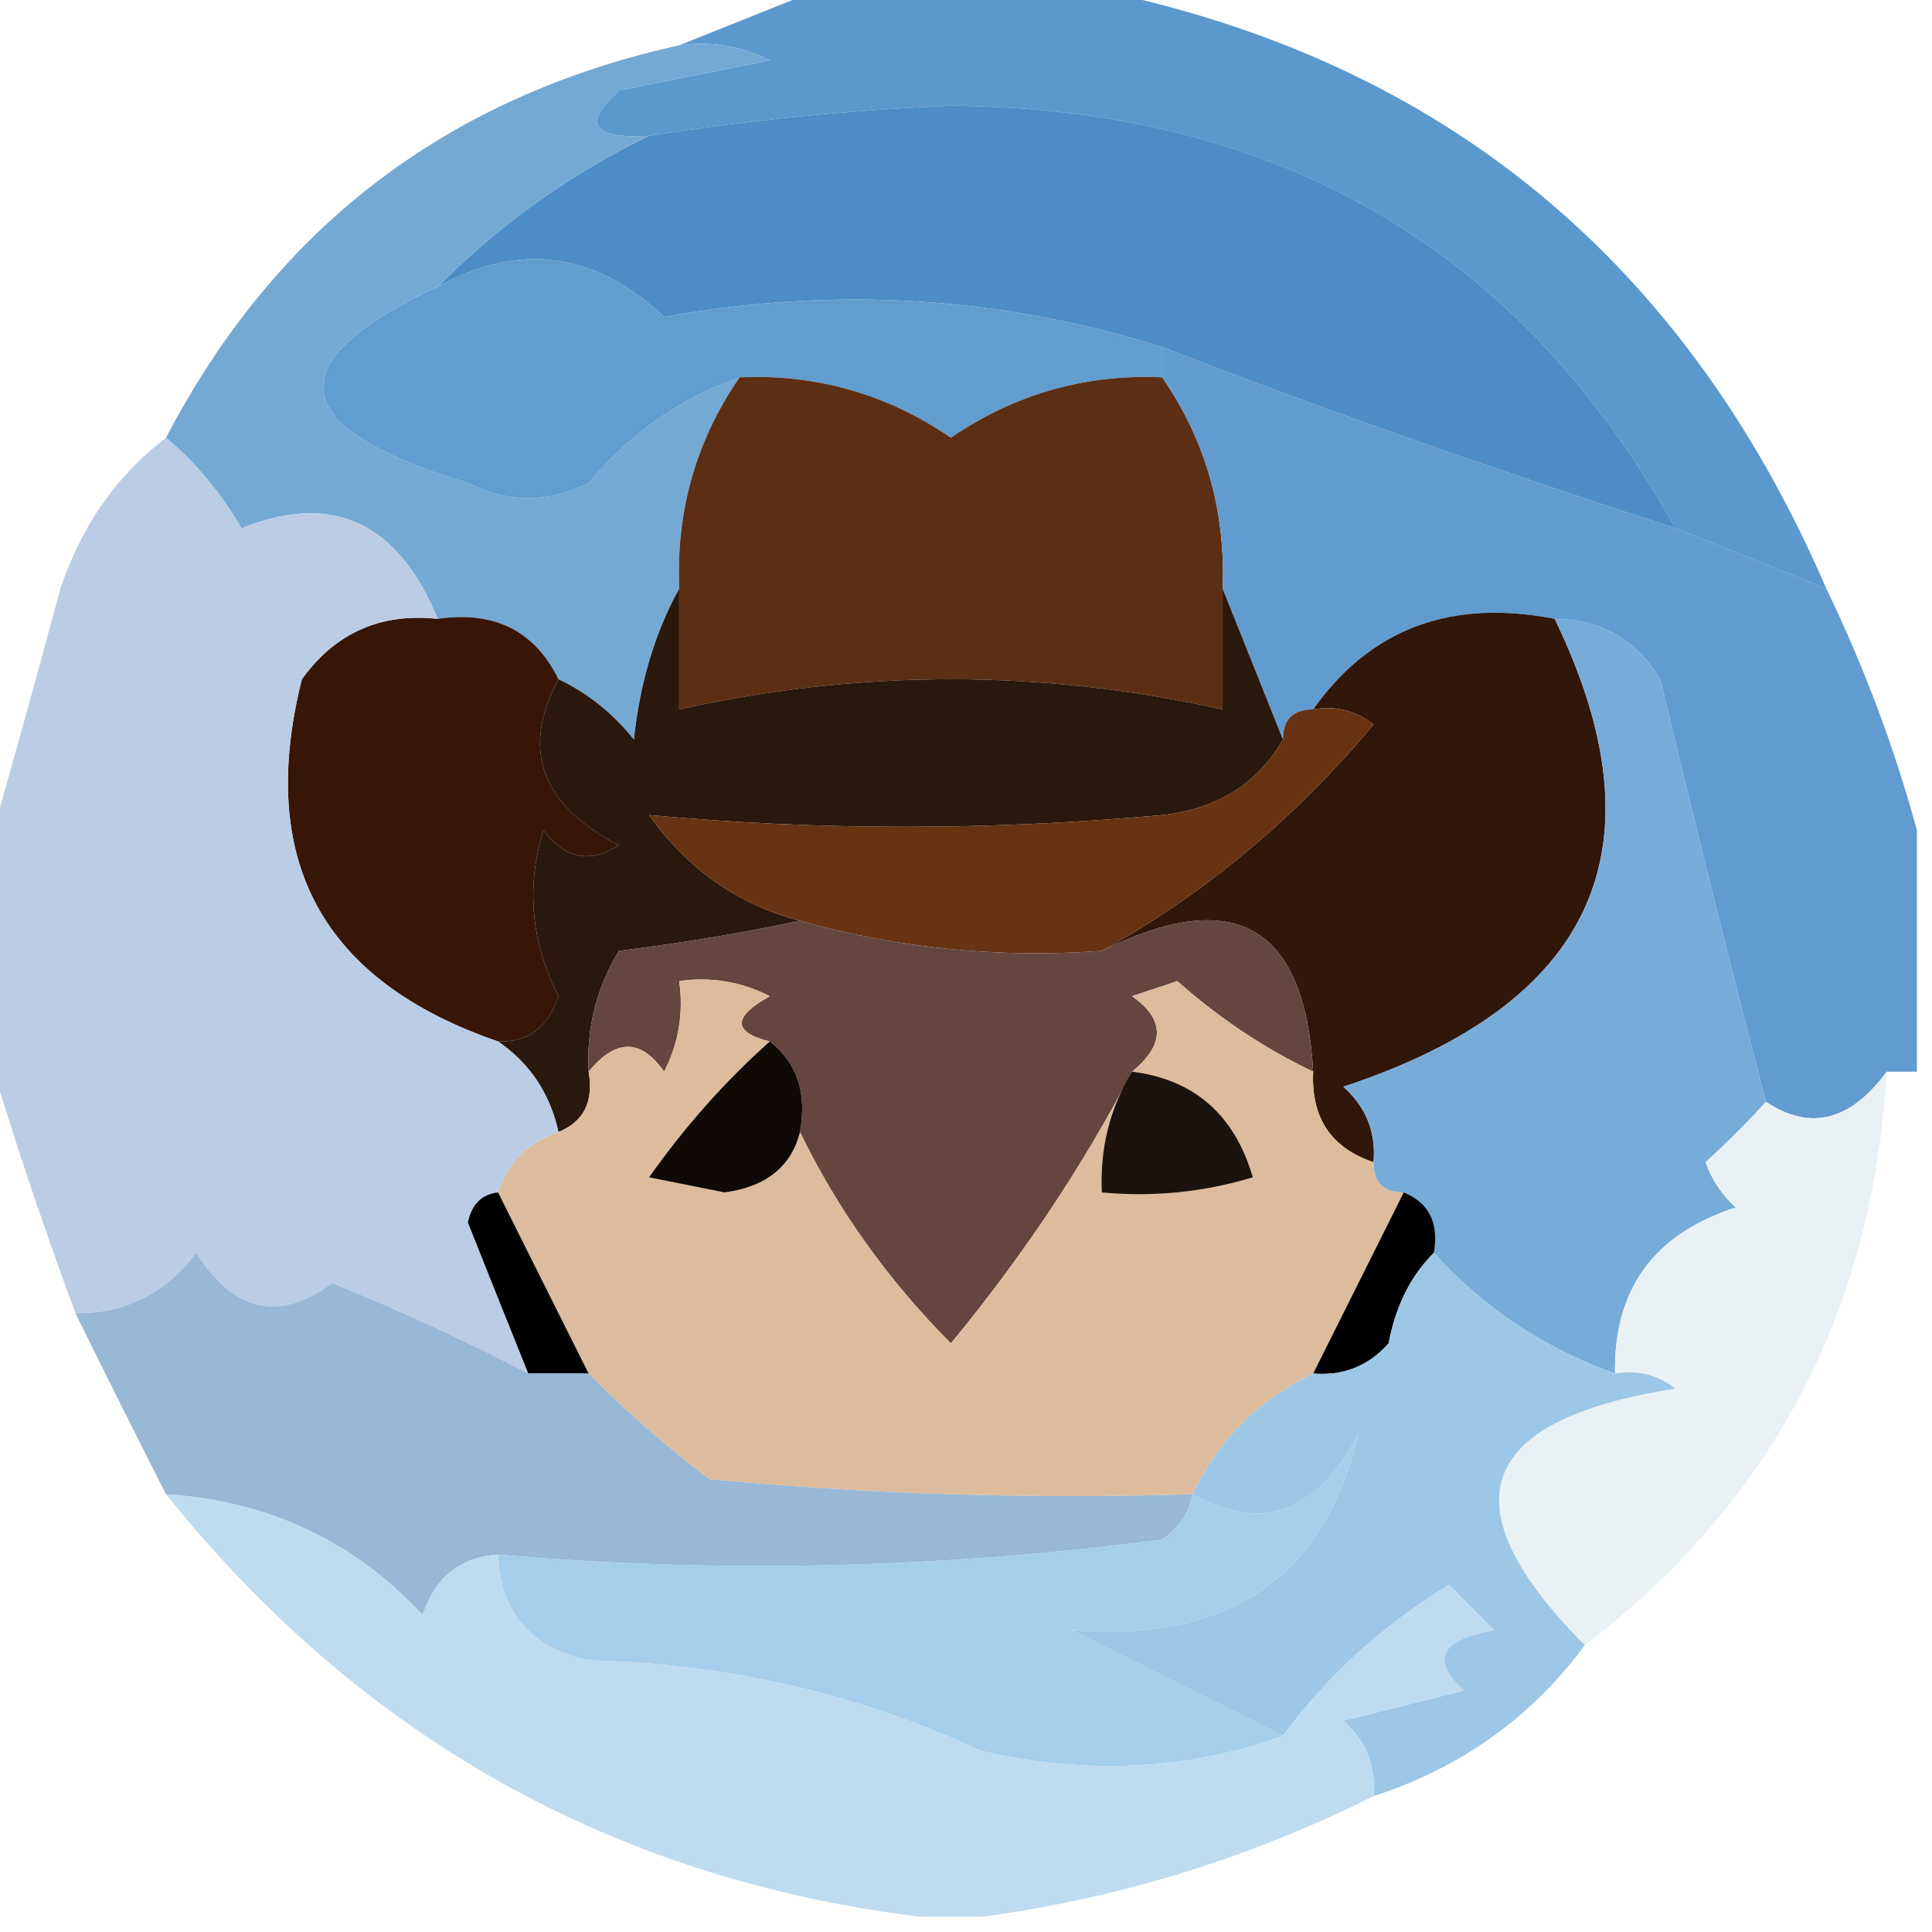 <?xml version="1.0" encoding="UTF-8"?>
<!DOCTYPE svg PUBLIC "-//W3C//DTD SVG 1.1//EN" "http://www.w3.org/Graphics/SVG/1.1/DTD/svg11.dtd">
<svg xmlns="http://www.w3.org/2000/svg" version="1.1" width="64px" height="64px" style="shape-rendering:geometricPrecision; text-rendering:geometricPrecision; image-rendering:optimizeQuality; fill-rule:evenodd; clip-rule:evenodd" xmlns:xlink="http://www.w3.org/1999/xlink">
<g><path style="opacity:0.999" fill="#5a98cd" d="M 27.5,-0.5 C 30.167,-0.5 32.833,-0.5 35.5,-0.5C 47.352,1.678 55.686,8.345 60.5,19.5C 58.833,18.833 57.167,18.167 55.5,17.5C 50.364,8.255 42.364,3.588 31.5,3.5C 28.133,3.645 24.799,3.978 21.5,4.5C 19.621,4.607 19.288,4.107 20.5,3C 22.167,2.667 23.833,2.333 25.5,2C 24.552,1.517 23.552,1.351 22.5,1.5C 24.167,0.833 25.833,0.167 27.5,-0.5 Z"/></g>
<g><path style="opacity:1" fill="#4c8dc7" d="M 55.5,17.5 C 49.279,15.483 43.612,13.483 38.5,11.5C 33.14,9.813 27.64,9.479 22,10.5C 19.712,8.344 17.212,8.01 14.5,9.5C 16.576,7.416 18.91,5.749 21.5,4.5C 24.799,3.978 28.133,3.645 31.5,3.5C 42.364,3.588 50.364,8.255 55.5,17.5 Z"/></g>
<g><path style="opacity:1" fill="#74a9d4" d="M 22.5,1.5 C 23.552,1.351 24.552,1.517 25.5,2C 23.833,2.333 22.167,2.667 20.5,3C 19.288,4.107 19.621,4.607 21.5,4.5C 18.91,5.749 16.576,7.416 14.5,9.5C 9.127,12.012 9.461,14.179 15.5,16C 16.833,16.667 18.167,16.667 19.5,16C 20.884,14.351 22.551,13.184 24.5,12.5C 23.061,14.588 22.394,16.921 22.5,19.5C 21.698,20.952 21.198,22.618 21,24.5C 20.292,23.619 19.458,22.953 18.5,22.5C 17.713,20.896 16.38,20.229 14.5,20.5C 13.177,17.289 11.01,16.289 8,17.5C 7.302,16.309 6.469,15.309 5.5,14.5C 9.131,7.539 14.798,3.206 22.5,1.5 Z"/></g>
<g><path style="opacity:1" fill="#619dcf" d="M 38.5,11.5 C 38.5,11.833 38.5,12.167 38.5,12.5C 35.951,12.387 33.618,13.054 31.5,14.5C 29.382,13.054 27.049,12.387 24.5,12.5C 22.551,13.184 20.884,14.351 19.5,16C 18.167,16.667 16.833,16.667 15.5,16C 9.461,14.179 9.127,12.012 14.5,9.5C 17.212,8.01 19.712,8.344 22,10.5C 27.64,9.479 33.14,9.813 38.5,11.5 Z"/></g>
<g><path style="opacity:1" fill="#5c2e13" d="M 24.5,12.5 C 27.049,12.387 29.382,13.054 31.5,14.5C 33.618,13.054 35.951,12.387 38.5,12.5C 39.94,14.588 40.606,16.921 40.5,19.5C 40.5,20.833 40.5,22.167 40.5,23.5C 34.5,22.167 28.5,22.167 22.5,23.5C 22.5,22.167 22.5,20.833 22.5,19.5C 22.394,16.921 23.061,14.588 24.5,12.5 Z"/></g>
<g><path style="opacity:1" fill="#629bd0" d="M 38.5,11.5 C 43.612,13.483 49.279,15.483 55.5,17.5C 57.167,18.167 58.833,18.833 60.5,19.5C 61.749,22.087 62.749,24.754 63.5,27.5C 63.5,30.167 63.5,32.833 63.5,35.5C 63.167,35.5 62.833,35.5 62.5,35.5C 61.295,37.138 59.962,37.471 58.5,36.5C 57.291,31.882 56.125,27.215 55,22.5C 54.184,21.177 53.017,20.511 51.5,20.5C 48.058,19.828 45.391,20.828 43.5,23.5C 42.833,23.5 42.5,23.833 42.5,24.5C 41.833,22.833 41.167,21.167 40.5,19.5C 40.606,16.921 39.94,14.588 38.5,12.5C 38.5,12.167 38.5,11.833 38.5,11.5 Z"/></g>
<g><path style="opacity:1" fill="#371607" d="M 14.5,20.5 C 16.38,20.229 17.713,20.896 18.5,22.5C 17.251,24.828 17.918,26.662 20.5,28C 19.551,28.617 18.718,28.451 18,27.5C 17.424,29.377 17.591,31.211 18.5,33C 18.164,34.03 17.497,34.53 16.5,34.5C 10.663,32.495 8.496,28.495 10,22.5C 11.11,20.963 12.61,20.297 14.5,20.5 Z"/></g>
<g><path style="opacity:1" fill="#31160a" d="M 51.5,20.5 C 55.173,28.078 52.84,33.245 44.5,36C 45.252,36.671 45.586,37.504 45.5,38.5C 44.094,38.027 43.427,37.027 43.5,35.5C 43.225,30.652 40.892,29.319 36.5,31.5C 39.894,29.618 42.894,27.118 45.5,24C 44.906,23.536 44.239,23.369 43.5,23.5C 45.391,20.828 48.058,19.828 51.5,20.5 Z"/></g>
<g><path style="opacity:1" fill="#2b180c" d="M 22.5,19.5 C 22.5,20.833 22.5,22.167 22.5,23.5C 28.5,22.167 34.5,22.167 40.5,23.5C 40.5,22.167 40.5,20.833 40.5,19.5C 41.167,21.167 41.833,22.833 42.5,24.5C 41.653,25.966 40.32,26.8 38.5,27C 32.782,27.517 27.115,27.517 21.5,27C 22.789,28.802 24.456,29.969 26.5,30.5C 24.595,30.905 22.595,31.239 20.5,31.5C 19.754,32.736 19.421,34.069 19.5,35.5C 19.672,36.492 19.338,37.158 18.5,37.5C 18.218,36.222 17.551,35.222 16.5,34.5C 17.497,34.53 18.164,34.03 18.5,33C 17.591,31.211 17.424,29.377 18,27.5C 18.718,28.451 19.551,28.617 20.5,28C 17.918,26.662 17.251,24.828 18.5,22.5C 19.458,22.953 20.292,23.619 21,24.5C 21.198,22.618 21.698,20.952 22.5,19.5 Z"/></g>
<g><path style="opacity:1" fill="#683313" d="M 43.5,23.5 C 44.239,23.369 44.906,23.536 45.5,24C 42.894,27.118 39.894,29.618 36.5,31.5C 33.061,31.747 29.728,31.414 26.5,30.5C 24.456,29.969 22.789,28.802 21.5,27C 27.115,27.517 32.782,27.517 38.5,27C 40.32,26.8 41.653,25.966 42.5,24.5C 42.5,23.833 42.833,23.5 43.5,23.5 Z"/></g>
<g><path style="opacity:1" fill="#bacde5" d="M 5.5,14.5 C 6.469,15.309 7.302,16.309 8,17.5C 11.01,16.289 13.177,17.289 14.5,20.5C 12.61,20.297 11.11,20.963 10,22.5C 8.496,28.495 10.663,32.495 16.5,34.5C 17.551,35.222 18.218,36.222 18.5,37.5C 17.5,37.833 16.833,38.5 16.5,39.5C 15.957,39.56 15.624,39.893 15.5,40.5C 16.174,42.196 16.841,43.862 17.5,45.5C 15.418,44.412 13.251,43.412 11,42.5C 9.249,43.809 7.749,43.475 6.5,41.5C 5.476,42.853 4.143,43.52 2.5,43.5C 1.368,40.449 0.368,37.449 -0.5,34.5C -0.5,32.5 -0.5,30.5 -0.5,28.5C 0.325,25.628 1.159,22.628 2,19.5C 2.697,17.416 3.864,15.749 5.5,14.5 Z"/></g>
<g><path style="opacity:1" fill="#64463e" d="M 26.5,30.5 C 29.728,31.414 33.061,31.747 36.5,31.5C 40.892,29.319 43.225,30.652 43.5,35.5C 41.886,34.729 40.386,33.729 39,32.5C 38.5,32.667 38,32.833 37.5,33C 38.598,33.77 38.598,34.603 37.5,35.5C 35.875,38.621 33.875,41.621 31.5,44.5C 29.412,42.401 27.745,40.067 26.5,37.5C 26.737,36.209 26.404,35.209 25.5,34.5C 24.262,34.19 24.262,33.69 25.5,33C 24.552,32.517 23.552,32.35 22.5,32.5C 22.649,33.552 22.483,34.552 22,35.5C 21.23,34.402 20.397,34.402 19.5,35.5C 19.421,34.069 19.754,32.736 20.5,31.5C 22.595,31.239 24.595,30.905 26.5,30.5 Z"/></g>
<g><path style="opacity:1" fill="#ddbc9d" d="M 25.5,34.5 C 24.032,35.806 22.699,37.306 21.5,39C 22.333,39.167 23.167,39.333 24,39.5C 25.376,39.316 26.209,38.649 26.5,37.5C 27.745,40.067 29.412,42.401 31.5,44.5C 33.875,41.621 35.875,38.621 37.5,35.5C 38.598,34.603 38.598,33.77 37.5,33C 38,32.833 38.5,32.667 39,32.5C 40.386,33.729 41.886,34.729 43.5,35.5C 43.427,37.027 44.094,38.027 45.5,38.5C 45.5,39.167 45.833,39.5 46.5,39.5C 45.5,41.5 44.5,43.5 43.5,45.5C 41.659,46.402 40.326,47.736 39.5,49.5C 34.156,49.666 28.823,49.499 23.5,49C 22.051,47.898 20.718,46.731 19.5,45.5C 18.5,43.5 17.5,41.5 16.5,39.5C 16.833,38.5 17.5,37.833 18.5,37.5C 19.338,37.158 19.672,36.492 19.5,35.5C 20.397,34.402 21.23,34.402 22,35.5C 22.483,34.552 22.649,33.552 22.5,32.5C 23.552,32.35 24.552,32.517 25.5,33C 24.262,33.69 24.262,34.19 25.5,34.5 Z"/></g>
<g><path style="opacity:1" fill="#1d130e" d="M 37.5,35.5 C 39.564,35.762 40.897,36.929 41.5,39C 39.866,39.493 38.199,39.66 36.5,39.5C 36.433,38.041 36.766,36.708 37.5,35.5 Z"/></g>
<g><path style="opacity:1" fill="#100906" d="M 25.5,34.5 C 26.404,35.209 26.737,36.209 26.5,37.5C 26.209,38.649 25.376,39.316 24,39.5C 23.167,39.333 22.333,39.167 21.5,39C 22.699,37.306 24.032,35.806 25.5,34.5 Z"/></g>
<g><path style="opacity:1" fill="#77acd9" d="M 51.5,20.5 C 53.017,20.511 54.184,21.177 55,22.5C 56.125,27.215 57.291,31.882 58.5,36.5C 57.909,37.151 57.243,37.818 56.5,38.5C 56.709,39.086 57.043,39.586 57.5,40C 54.785,40.875 53.452,42.708 53.5,45.5C 51.148,44.66 49.148,43.326 47.5,41.5C 47.672,40.508 47.338,39.842 46.5,39.5C 45.833,39.5 45.5,39.167 45.5,38.5C 45.586,37.504 45.252,36.671 44.5,36C 52.84,33.245 55.173,28.078 51.5,20.5 Z"/></g>
<g><path style="opacity:1" fill="#010101" d="M 16.5,39.5 C 17.5,41.5 18.5,43.5 19.5,45.5C 18.833,45.5 18.167,45.5 17.5,45.5C 16.841,43.862 16.174,42.196 15.5,40.5C 15.624,39.893 15.957,39.56 16.5,39.5 Z"/></g>
<g><path style="opacity:1" fill="#000000" d="M 46.5,39.5 C 47.338,39.842 47.672,40.508 47.5,41.5C 46.732,42.263 46.232,43.263 46,44.5C 45.329,45.252 44.496,45.586 43.5,45.5C 44.5,43.5 45.5,41.5 46.5,39.5 Z"/></g>
<g><path style="opacity:1" fill="#eaf1f5" d="M 62.5,35.5 C 62.047,43.409 58.713,49.742 52.5,54.5C 47.891,49.867 48.891,47.034 55.5,46C 54.906,45.536 54.239,45.369 53.5,45.5C 53.452,42.708 54.785,40.875 57.5,40C 57.043,39.586 56.709,39.086 56.5,38.5C 57.243,37.818 57.909,37.151 58.5,36.5C 59.962,37.471 61.295,37.138 62.5,35.5 Z"/></g>
<g><path style="opacity:1" fill="#9dc7e7" d="M 47.5,41.5 C 49.148,43.326 51.148,44.66 53.5,45.5C 54.239,45.369 54.906,45.536 55.5,46C 48.891,47.034 47.891,49.867 52.5,54.5C 50.733,56.89 48.4,58.557 45.5,59.5C 45.586,58.504 45.252,57.671 44.5,57C 45.833,56.667 47.167,56.333 48.5,56C 47.366,54.984 47.699,54.317 49.5,54C 49,53.5 48.5,53 48,52.5C 45.809,53.833 43.976,55.5 42.5,57.5C 40.22,56.36 37.886,55.193 35.5,54C 40.713,54.411 43.88,52.245 45,47.5C 43.639,50.118 41.806,50.785 39.5,49.5C 40.326,47.736 41.659,46.402 43.5,45.5C 44.496,45.586 45.329,45.252 46,44.5C 46.232,43.263 46.732,42.263 47.5,41.5 Z"/></g>
<g><path style="opacity:1" fill="#99b8d5" d="M 17.5,45.5 C 18.167,45.5 18.833,45.5 19.5,45.5C 20.718,46.731 22.051,47.898 23.5,49C 28.823,49.499 34.156,49.666 39.5,49.5C 39.389,50.117 39.056,50.617 38.5,51C 31.127,51.968 23.794,52.134 16.5,51.5C 15.25,51.577 14.417,52.244 14,53.5C 11.725,51.051 8.892,49.717 5.5,49.5C 4.471,47.483 3.471,45.483 2.5,43.5C 4.143,43.52 5.476,42.853 6.5,41.5C 7.749,43.475 9.249,43.809 11,42.5C 13.251,43.412 15.418,44.412 17.5,45.5 Z"/></g>
<g><path style="opacity:1" fill="#a4ceeb" d="M 42.5,57.5 C 39.36,58.641 36.027,58.807 32.5,58C 28.436,56.111 24.103,55.111 19.5,55C 17.574,54.578 16.574,53.411 16.5,51.5C 23.794,52.134 31.127,51.968 38.5,51C 39.056,50.617 39.389,50.117 39.5,49.5C 41.806,50.785 43.639,50.118 45,47.5C 43.88,52.245 40.713,54.411 35.5,54C 37.886,55.193 40.22,56.36 42.5,57.5 Z"/></g>
<g><path style="opacity:1" fill="#bfdbef" d="M 5.5,49.5 C 8.892,49.717 11.725,51.051 14,53.5C 14.417,52.244 15.25,51.577 16.5,51.5C 16.574,53.411 17.574,54.578 19.5,55C 24.103,55.111 28.436,56.111 32.5,58C 36.027,58.807 39.36,58.641 42.5,57.5C 43.976,55.5 45.809,53.833 48,52.5C 48.5,53 49,53.5 49.5,54C 47.699,54.317 47.366,54.984 48.5,56C 47.167,56.333 45.833,56.667 44.5,57C 45.252,57.671 45.586,58.504 45.5,59.5C 41.365,61.563 37.031,62.896 32.5,63.5C 31.833,63.5 31.167,63.5 30.5,63.5C 20.321,62.241 11.988,57.575 5.5,49.5 Z"/></g>
</svg>
